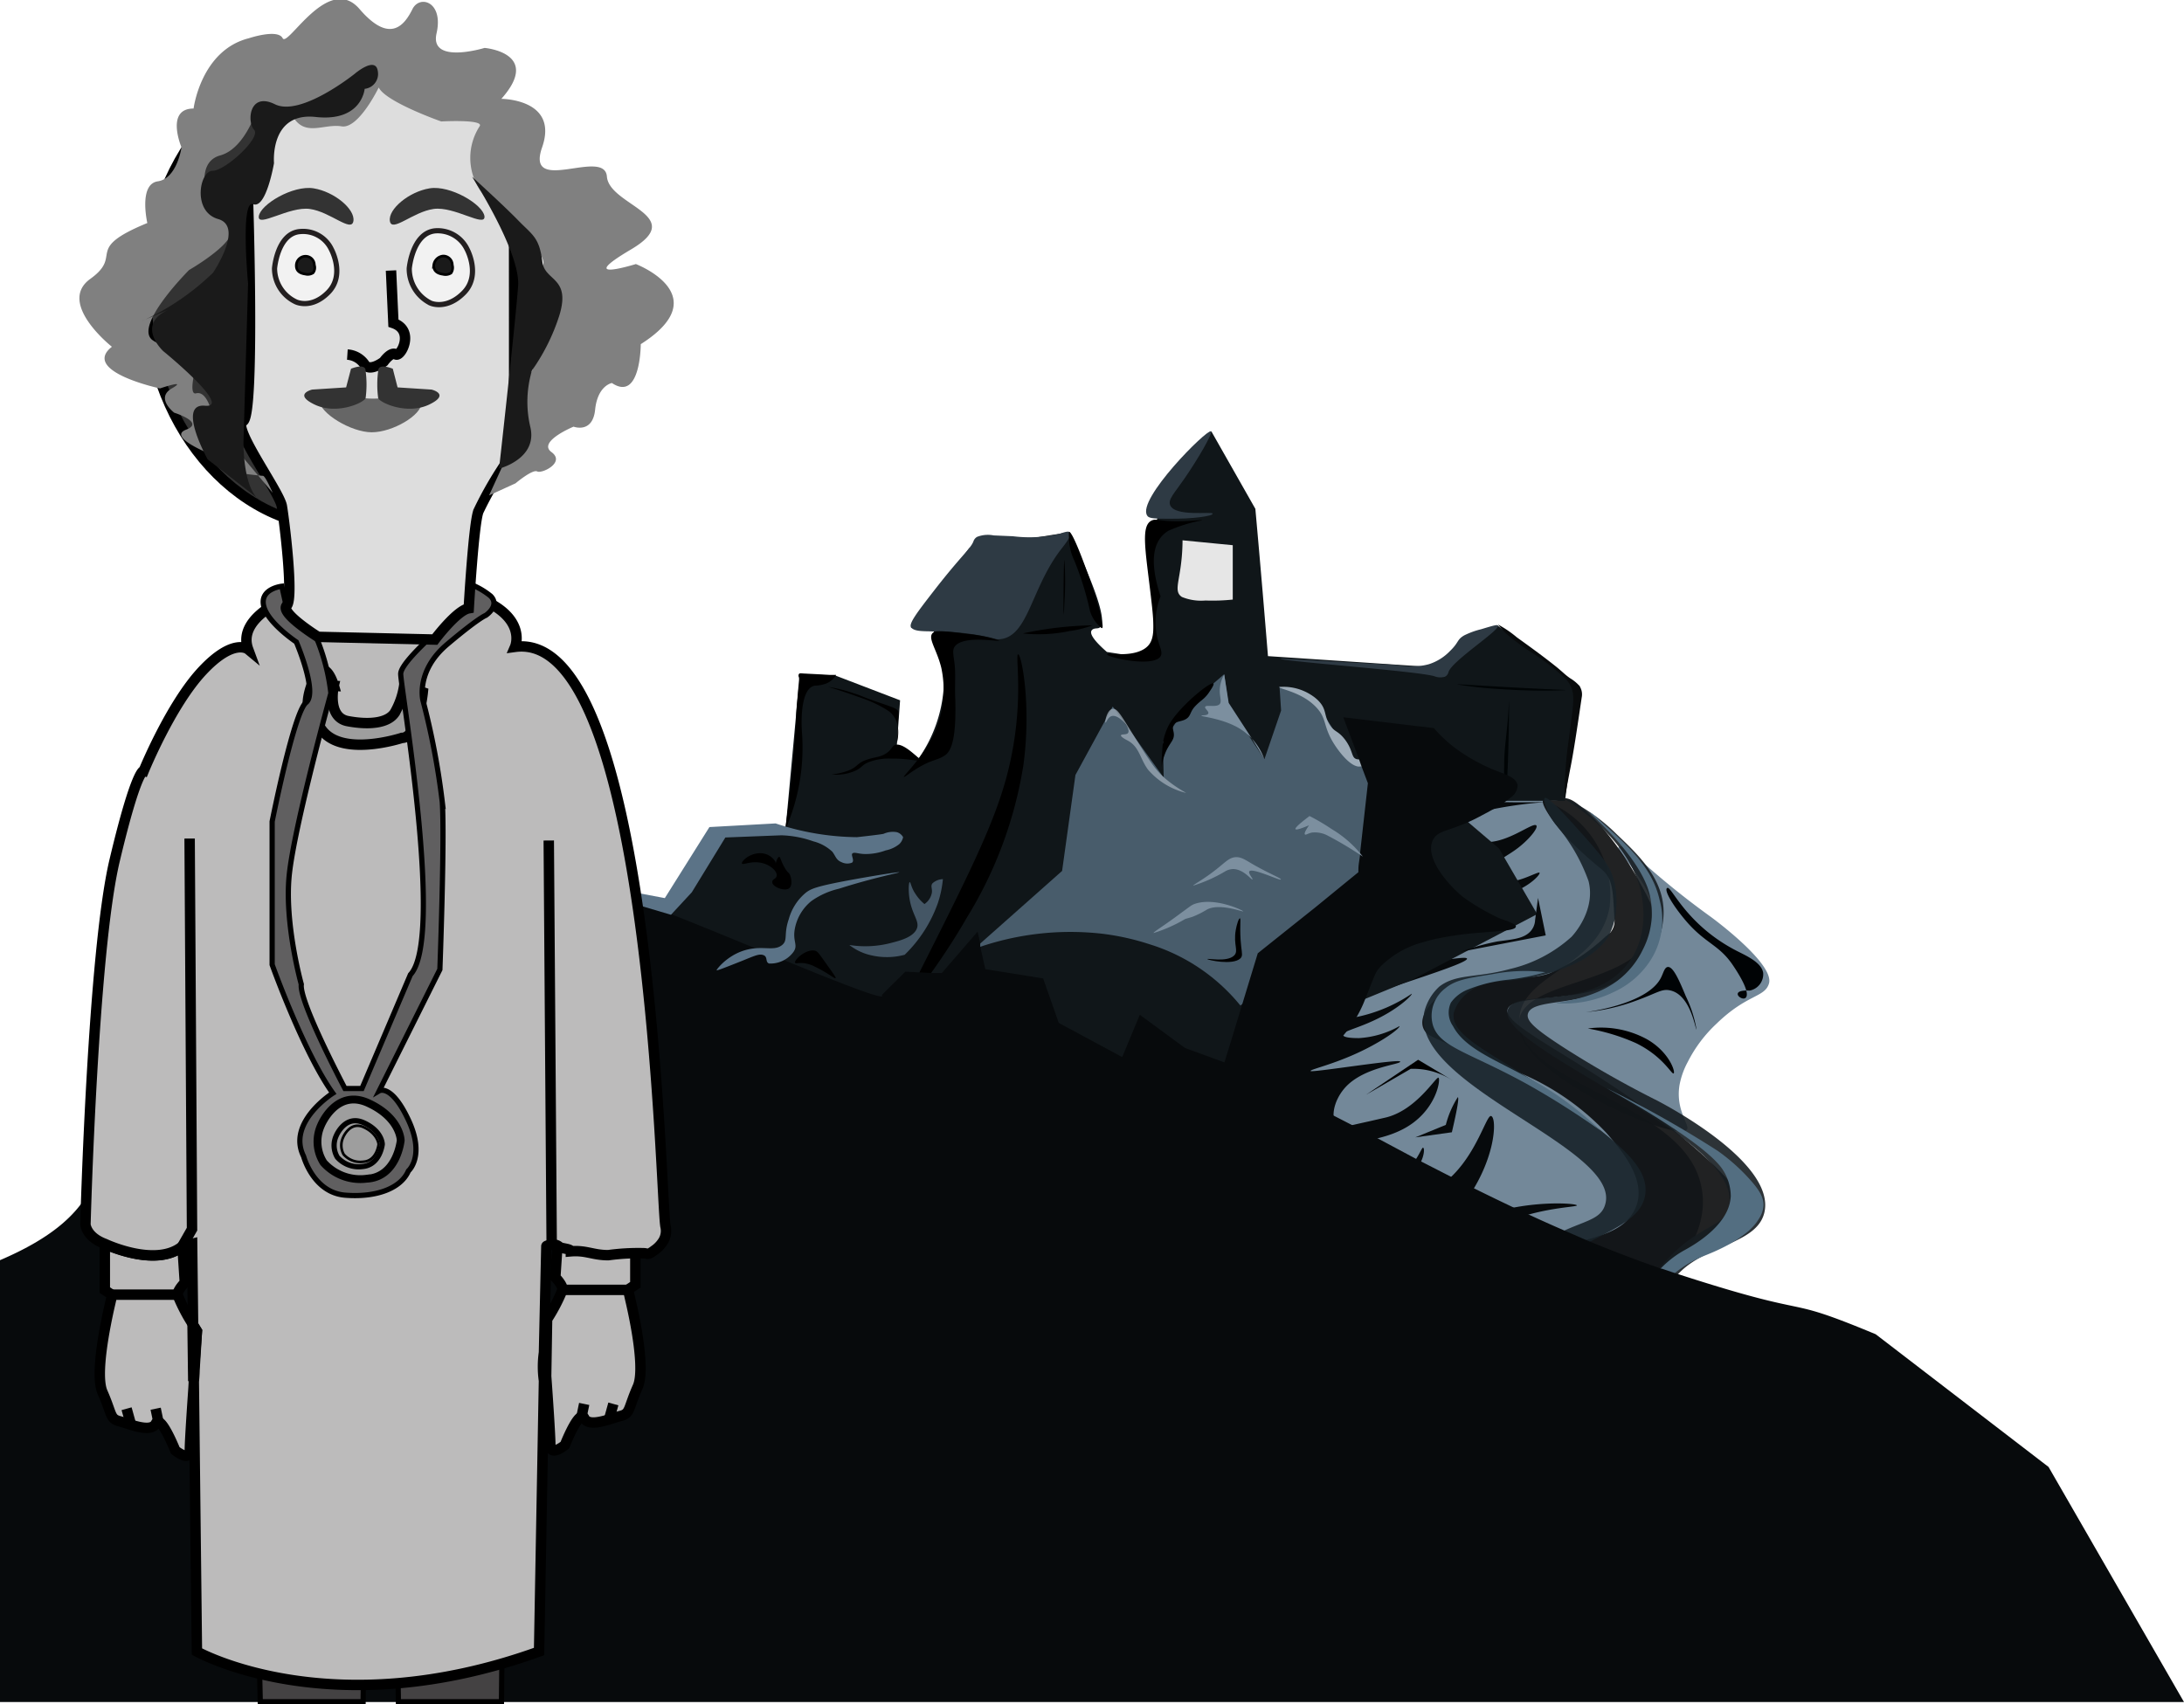 <svg id="Layer_1" data-name="Layer 1" xmlns="http://www.w3.org/2000/svg" viewBox="0 0 209.62 163.62">
  <defs>
    <style>
      .cls-1, .cls-11, .cls-19 {
        fill: #5b7387;
      }

      .cls-1 {
        opacity: 0.85;
      }

      .cls-1, .cls-11, .cls-14, .cls-16, .cls-17, .cls-2 {
        isolation: isolate;
      }

      .cls-2, .cls-7 {
        fill: #090b0c;
      }

      .cls-16, .cls-17, .cls-2 {
        opacity: 0.9;
      }

      .cls-3 {
        fill: #000305;
      }

      .cls-4 {
        fill: #070a0c;
      }

      .cls-5 {
        fill: #101619;
      }

      .cls-6 {
        fill: #e6e6e6;
      }

      .cls-23, .cls-24, .cls-27, .cls-40, .cls-8 {
        fill: none;
      }

      .cls-9 {
        fill: #2e3a44;
      }

      .cls-10 {
        fill: #000405;
      }

      .cls-11, .cls-14 {
        opacity: 0.75;
      }

      .cls-12, .cls-14 {
        fill: #9dabb7;
      }

      .cls-13 {
        fill: #7c8f9f;
      }

      .cls-15 {
        fill: #000507;
      }

      .cls-16 {
        fill: #171d22;
      }

      .cls-17 {
        fill: #18232a;
      }

      .cls-18 {
        fill: #536e81;
      }

      .cls-20 {
        fill: #445665;
      }

      .cls-21 {
        fill: #444243;
      }

      .cls-21, .cls-22, .cls-23, .cls-24, .cls-25, .cls-27, .cls-28, .cls-29, .cls-30, .cls-31, .cls-32, .cls-38 {
        stroke: #000;
      }

      .cls-21, .cls-22, .cls-23, .cls-24, .cls-25, .cls-27, .cls-28, .cls-29, .cls-30, .cls-31, .cls-32, .cls-37, .cls-38, .cls-40 {
        stroke-miterlimit: 10;
      }

      .cls-21, .cls-27, .cls-29, .cls-37, .cls-40 {
        stroke-width: 0.5px;
      }

      .cls-22 {
        fill: #bcbbbb;
      }

      .cls-24, .cls-30, .cls-38 {
        stroke-width: 0.25px;
      }

      .cls-25, .cls-28, .cls-29, .cls-30 {
        fill: #9e9e9e;
      }

      .cls-26 {
        fill: #605f60;
      }

      .cls-28 {
        stroke-width: 0.75px;
      }

      .cls-31, .cls-36 {
        fill: #333;
      }

      .cls-32 {
        fill: #ddd;
      }

      .cls-33 {
        fill: gray;
      }

      .cls-34, .cls-38 {
        fill: #1a1a1a;
      }

      .cls-35 {
        fill: #666;
      }

      .cls-37, .cls-39 {
        fill: #f2f2f2;
      }

      .cls-37, .cls-40 {
        stroke: #231f20;
      }

      .cls-37, .cls-38, .cls-40 {
        stroke-linecap: round;
      }
    </style>
  </defs>
  <title>frankenstein</title>
  <g id="castle">
    <path class="cls-1" d="M154.82,89.86c.72-.23,2.73,2.42,8.79,6.78,0,0,6.16,4.5,5.55,6.4-.42,1.33-2.1,1-5,3.81a13.12,13.12,0,0,0-2.79,3.7,7.56,7.56,0,0,0-.79,2.22c-.42,2.6,1.2,4,.64,4.34-1.49,1-17.43-5.91-16-10.8,1.06-3.61,10.41-3.24,12.56-7.73C159.76,94.48,153.83,90.17,154.82,89.86Z" transform="translate(0.62 -8.6)"/>
    <path class="cls-1" d="M135.81,78.43c0,2.26,0,5.14,2.07,6.45,2.49,1.58,5.85-.53,9.45.49a9.62,9.62,0,0,1,6.54,10.3c-1,5.79-8.32,6.36-8.66,10.64-.48,6.2,14.84,7.86,17.25,15.39,3,9.23-13.15,18.06-23,21-2.4.71-7,2-10,.84s-3-4.37-3-5.51c0-2.48,1.28-4,1.93-5.25,1.59-3,.29-5.35-6-16.08-6.2-10.53-6.29-10.48-6.24-11,.63-6.62,10-7.29,15.77-16.33,4.28-6.66,3.91-13.62,4.12-13.59S135.8,76.83,135.81,78.43Z" transform="translate(0.62 -8.6)"/>
    <path class="cls-2" d="M158.21,97a7,7,0,0,1-2.57,5l-.34.29c-3.35,2.7-10,1.67-11.1,3-1.35,1.6,7.43,5,16.05,12,2.66,2.18,9.21,7.62,6.57,9.85-1,.88-2.58.49-5.27,1.64a9.38,9.38,0,0,0-5.32,5c-1.81,4.32,2.8,7.07.35,8.39-.55.3-.86.2-9,.49-2.94.11-3.16.13-3.59,0-3.6-1.13-4.4-8.05,1-12.18,4.25-3.22,9.28-2.43,11.12-5.44,1.7-2.78-1-5.9-2.57-7.7a24.4,24.4,0,0,0-8.93-6c-1.28-.5-3-1.18-5-2-2.88-1.2-3.2-1.4-3.44-1.71-1.15-1.58,1.41-4.3,5.11-5.16,3-.71,4.18.46,6.79-.42a18.6,18.6,0,0,0,5.36-3.49l.49-.41a1.74,1.74,0,0,0,.41-1.34c-.11-2.22-.16-3.34-.66-4.11s-.72-.58-3.41-3.18a18.13,18.13,0,0,1-1.61-1.84c-.14-.18-1.57-2.07-1.1-2.32.19-.11.57.17,1.26.07.38-.06.38-.16.65-.19.71-.08,1.48.61,2.42,1.48.41.38.71.7.9.9,0,0,.43.46.86,1a30.11,30.11,0,0,1,2.86,4.22C157.68,94.93,158.2,95.94,158.21,97Z" transform="translate(0.62 -8.6)"/>
    <path class="cls-3" d="M162.21,107.43c-.11,0-.56-3.38-2.58-3.76-.78-.15-1.21.27-3.23,1a18.91,18.91,0,0,1-4.82,1.1s5.83-.7,7.19-3.25c.27-.5.36-1.08.71-1.09.51,0,1.07,1.28,1.7,2.8A11.87,11.87,0,0,1,162.21,107.43Z" transform="translate(0.62 -8.6)"/>
    <path class="cls-3" d="M168.61,102c-.15-1-1.61-1.64-2.51-2.1-4.85-2.48-6.27-6.19-6.68-6.06s.52,1.71,1.84,3.24c1.85,2.13,3.12,2.22,4.44,4.18,3.67,5.44-1.72,2.26,1.6,2.44A1.6,1.6,0,0,0,168.61,102Z" transform="translate(0.62 -8.6)"/>
    <path d="M151.78,107.34a9.21,9.21,0,0,1,5.62,1c2.21,1.23,2.82,3.22,2.61,3.31s-1-1.62-3.59-2.9A19.29,19.29,0,0,0,151.78,107.34Z" transform="translate(0.62 -8.6)"/>
    <path class="cls-4" d="M137.7,74c.23,0,.65,2.76.53,5.91-.1,2.73-.55,4.48.89,5.25a6.48,6.48,0,0,0,2.5.36c3.19.19,6,.06,6,.09a40.55,40.55,0,0,0-5.75.84c-1.63.37-2.14.64-2.29,1-.25.65.65,1.62,1.76,1.9,2.29.58,5.07-1.83,5.48-1.52.26.19-.62,1.31-1.74,2.17s-1.82,1-2,1.71a1.17,1.17,0,0,0,.53,1.39c1.11.53,3.37-.87,3.53-.72s-1.34,1.81-4,2.28-4.17-.69-6.33.12c-.79.29-1.81.91-1.69,1.5.16.76,2.18,1.25,3.7,1.33a12.75,12.75,0,0,0,6.44-1.7,9.23,9.23,0,0,1-5.88,2.64c-1.43.14-2.81,0-3.84.7-.48.34-1,1-.73,1.32.65.85,5.18-.29,5.37.05.34.63-14.42,4.7-14,5.6.15.31,2,.23,3.48,0a14.83,14.83,0,0,0,5.22-2.22c.1.08-1.34,1.58-4,2.73-1.41.63-2.71.93-2.62,1.22s1,.31,1.56.31a9,9,0,0,0,3.88-1.15c.1.08-.76.87-2.67,1.9-3.14,1.7-5.94,2.23-5.86,2.41s8.48-1.19,8.6-.91-3.42.5-5.23,2.44c-1.26,1.36-1.56,3.34-.59,3.82.23.11.47,0,2.88-.53l1.61-.37c2.91-.74,4.75-3.9,5-3.81s-.19,3.34-3.52,5c-2.52,1.27-5.25,1-5.51,2s1.58,1.81,1.76,1.9a4.83,4.83,0,0,0,2.8.6c2.13-.34,2.8-2.85,3-2.78s.11,1.43-1.15,2.66c-1.51,1.48-3.74,1.76-3.63,2.07s2.24.48,4.11,0c5.21-1.37,6.59-7.9,7.19-7.77s.51,4.39-2.83,8.68c-2.33,3-5.56,5.06-5.42,5.15a24.05,24.05,0,0,1,9.83-4.92c3.48-.76,6.63-.51,6.66-.33s-3.71.18-7.41,1.88c-3.22,1.47-5.5,4-4.76,4.73s4-.24,4.11,0-5.29,1.91-5.51,2c-1.86.55-2.47.68-2.93,1.2-.24.28-.59.84.09,3.17s1,3.33,1.93,3.95c2,1.3,5.25.66,5.31,1s-1.9.7-5.45,1.07c-8,.84-9.23.63-9.83.39a4.3,4.3,0,0,1-2.69-3c-1-3.13,3-3.93,3.76-7.63.24-1.19-.9-3.45-2.29-8.05a24.45,24.45,0,0,0-1.6-3.92c-1.36-2.73-4.08-6.93-7.66-7.87-2.65-.7-4,.79-8.85,0a11.25,11.25,0,0,1-5.24-1.86c-1.65-1.31-.82-2.21-2.23-4.19a10.56,10.56,0,0,0-5.12-3.66c-5.71-1.45-13.28,5.43-13.65,5.17S96.17,96.52,97.75,97.49c.4.25-.2,1.27.52,1.61.24.11.65.16,2.24-.34,2.41-.75,2.64-1.22,3.56-1.17,1.22.06,1.21.9,2.75,1.28,1.83.45,2.59-.54,4.44-.22,2.17.37,2.29,1.93,4,2,2,.1,2.89-2,4.24-1.81,1.82.27,1.19,4.26,2.83,4.68,2.17.55,8.18-5.19,11.65-12.74C138,82,137.31,74,137.7,74Z" transform="translate(0.62 -8.6)"/>
    <path class="cls-5" d="M55.41,97.53l1.8-3.07,5.62,1,5-7.44,6.93.36,1.39-15.09,3.46.18,6.16,2.36-.31,4.29,2.12,1.25a13.47,13.47,0,0,0,2.37-6.67A12.81,12.81,0,0,0,89,69.21l-2.19-.36,5.6-7.63,9.6-1.53c3,6.31,3.63,8.94,2.83,9.2-.17.06-.48,0-.65.19-.35.36.4,1.21,1.43,2.11l4.38.68a37.3,37.3,0,0,0-.12-7.25,14.29,14.29,0,0,1-.14-2.51,13.67,13.67,0,0,1,1-4.48,18.51,18.51,0,0,1,1.5-2.93A30.78,30.78,0,0,1,114,52c.62-.84,1.19-1.51,1.64-2l4.23,7.45q.36,4,.7,8,.26,3.08.51,6.14l16.05,1.07,6-4L151,74.48l-1.41,11-7.43,0-4.27,0,5.37,4.58,3.66,6.3L135,102.61l-7.82,3.21L121,113.65,106.61,112,99,106.69A19.62,19.62,0,0,1,74.61,103l-6.6-.24L65.5,97.79a11.3,11.3,0,0,0-5.79-1.32A11.13,11.13,0,0,0,55.41,97.53Z" transform="translate(0.62 -8.6)"/>
    <path class="cls-6" d="M112.88,60.47a18.77,18.77,0,0,1-.19,2.6c-.23,1.65-.56,2.39.13,2.84a4.87,4.87,0,0,0,2.26.34,18.64,18.64,0,0,0,2.62-.09l0-5.22Z" transform="translate(0.62 -8.6)"/>
    <path class="cls-7" d="M149.55,85.26c.46-2.43.51-2.69.51-2.69.35-1.74.61-3.48,1.13-7a1.45,1.45,0,0,0-.23-1.14,3.81,3.81,0,0,0-.9-.73c-.47-.34-.48-.39-1.2-1-1.31-1.06-2.79-2.12-3.9-2.92a10.35,10.35,0,0,0-1.81-1.23,8.36,8.36,0,0,0,1.78,1.67c.84.67,1.31.91,2.11,1.46a19.51,19.51,0,0,1,2.69,2.18c1,1.17.66,2.17.23,5.67A37.74,37.74,0,0,0,149.55,85.26Z" transform="translate(0.62 -8.6)"/>
    <path class="cls-8" d="M136.82,73.05l2.58-.77" transform="translate(0.62 -8.6)"/>
    <path class="cls-9" d="M138.4,73.14a.61.61,0,0,1-.35.43,1.56,1.56,0,0,1-1-.05c-1.58-.49-14.78-1.45-14.74-1.67,0-.05.61,0,6.3.33l4.73.25a8.94,8.94,0,0,0,2.2.11,5.33,5.33,0,0,0,1-.18,4.86,4.86,0,0,0,2-1.25c.9-.87.65-1.09,1.37-1.51a7.65,7.65,0,0,1,1.62-.59c1-.3,1.51-.46,1.61-.37C143.52,69,138.69,72.06,138.4,73.14Z" transform="translate(0.62 -8.6)"/>
    <path class="cls-10" d="M139.26,74.31c0-.06,2.43.15,7.56.4,2.14.1,2.83.12,2.83.15a55.19,55.19,0,0,1-6-.09A38.7,38.7,0,0,1,139.26,74.31Z" transform="translate(0.62 -8.6)"/>
    <line class="cls-8" x1="144.81" y1="67.55" x2="144.2" y2="76.12"/>
    <line class="cls-8" x1="144.83" y1="67.32" x2="144.2" y2="76.13"/>
    <path class="cls-10" d="M144.2,75.92s0,.9-.19,2.71-.26,2.35-.26,3.52a10.66,10.66,0,0,0,.16,2.36C144.11,84.52,144.27,75.92,144.2,75.92Z" transform="translate(0.62 -8.6)"/>
    <path d="M105.64,71.42c0-.19,2.16.31,3.51-.49,1.1-.66,1.08-1.82.68-5.17-.53-4.5-1-6.83.19-7.23.4-.13.59.1,2.2.11s2.51-.17,2.54-.09a14.49,14.49,0,0,0-3.23,1c-1.17.71-2.07,2.31-.76,6.3h0a6.67,6.67,0,0,0-.29,4.06c.24.92.59,1.42.19,1.82C109.7,72.64,105.6,71.68,105.64,71.42Z" transform="translate(0.62 -8.6)"/>
    <path class="cls-9" d="M86.84,68.85c.63.7,2.64,0,6.9.81,1.24.24,1.18.34,1.56.31,2.82-.21,3-4.93,6-8.74.25-.32,1.07-1.33.74-1.55-.16-.1-.48,0-1,.18a12.89,12.89,0,0,1-4.44.22L94.75,60a2.85,2.85,0,0,0-1.59.14.79.79,0,0,0-.35.43c-.26.7-1.21,1.41-3.82,4.78C87.36,67.45,86.55,68.52,86.84,68.85Z" transform="translate(0.62 -8.6)"/>
    <path d="M102,60.59a5.14,5.14,0,0,0,.5,1.84A30,30,0,0,1,104,67.26a3.24,3.24,0,0,0,.85,1.4c.17.17.25.25.3.24.53-.12-2.62-9.28-3.14-9.22C101.92,59.7,102,60.28,102,60.59Z" transform="translate(0.62 -8.6)"/>
    <path d="M104.25,68.63a34.52,34.52,0,0,0-6.7.78,14.33,14.33,0,0,0,4.44-.22A10.28,10.28,0,0,0,104.25,68.63Z" transform="translate(0.62 -8.6)"/>
    <path d="M89,69.29c.14-.09.45-.21,3.15.16a13.87,13.87,0,0,1,3.12.63c0,.17-3.14-.49-4.14.46-.4.38-.25.81-.13,1.8s0,2.27.07,3.4c.08,3.25-.23,4.87-1,5.38s-1.22.37-2.62,1.22c-.82.5-1.23.88-1.32.84s1.4-1.47,2.45-3.27a10.12,10.12,0,0,0,1.15-7.18C89.28,70.85,88.29,69.75,89,69.29Z" transform="translate(0.62 -8.6)"/>
    <path d="M101.54,62.37a28.84,28.84,0,0,1,0,4.08c0,.33-.06,1.13-.08,1.13S101.46,62.37,101.54,62.37Z" transform="translate(0.62 -8.6)"/>
    <path d="M76.1,73.27c.11-.07.29,0,.63,0l1,.05,1.26.07c.47,0,.57,0,.63,0s-.36.63-1,.85a3.3,3.3,0,0,1-1,.18c-1.62.22-1.27,4.46-1.27,4.46a19.53,19.53,0,0,1-1.62,9.42s.61-4.23.87-7.88c.13-1.76.19-2.64.19-2.71,0-1.05.15-2.1.22-3.16a3.78,3.78,0,0,0,.06-.9C76,73.52,76,73.34,76.1,73.27Z" transform="translate(0.62 -8.6)"/>
    <path d="M78.86,74.54s1,.29,2.48.81c.52.19.78.27,1.11.4a10.81,10.81,0,0,1,2.26,1.14c1.44,1.13.68,3.21.72,3.21s.06-.89.13-1.8l0-.45a5.33,5.33,0,0,0,.06-.9c-.1-.34-.59-.46-2.14-1s-1.39-.56-2.16-.79A13.67,13.67,0,0,0,78.86,74.54Z" transform="translate(0.62 -8.6)"/>
    <path d="M84.41,80.94c.64-.41.55-.79,1-.85s1.07.38,1.53.76.69.57.57.71-1-.15-2.52-.13a5.51,5.51,0,0,0-2.24.34c-.7.29-.61.53-1.32.84a4.49,4.49,0,0,1-2.24.34,6.63,6.63,0,0,0,1.61-.37c.9-.36.79-.67,1.65-1S83.75,81.35,84.41,80.94Z" transform="translate(0.62 -8.6)"/>
    <path d="M97.1,71.42c-.34,0,.74,5-1.16,11.94C94.66,88,92.21,92.87,87.3,102.6c-.55,1.09-1.32,2.6-1.15,2.66s3.51-4.16,6-8.52A39.85,39.85,0,0,0,97.6,82.09C98.39,76.33,97.43,71.43,97.1,71.42Z" transform="translate(0.62 -8.6)"/>
    <path class="cls-11" d="M137.83,85.55c-3.89-4.57-5.41-5.68-5.93-5.52-.36.11-.21.82-1,1.3a3.33,3.33,0,0,1-1.61.37l-4-6.32-3.1-.84.15,2.27-1.6,4.67-3.44-5.16-.42-3-3.69,3.2L111,79.85l.07,3.4-4.89-6.82L102.6,83l-1.28,9.21-8.44,7.49a27,27,0,0,1,12.29-1.46,23.78,23.78,0,0,1,4.51,1,18.12,18.12,0,0,1,8.75,5.89l13.7-10.37Z" transform="translate(0.62 -8.6)"/>
    <path class="cls-12" d="M122.17,74.55c-.11.18,1.94.42,3.35,1.76s.65,2,2.23,4.19c1.09,1.5,1.78,1.67,2,1.69h.06c1.15,0,1.65-.87,2.29-1,1.6-.37,4.92,4,5.1,3.89a8.37,8.37,0,0,0-2-2.6c-1.24-1.22-2-2-3-2-1.27,0-1.85,1.19-2.6,1-.55-.14-.31-.79-1.13-1.88-.69-.9-1-.68-1.48-1.44-.57-.91-.24-1.46-1.1-2.32a3.84,3.84,0,0,0-.6-.48A4.89,4.89,0,0,0,122.17,74.55Z" transform="translate(0.62 -8.6)"/>
    <path class="cls-13" d="M116.88,73.36a3.14,3.14,0,0,0-.43,1.56c0,.68.26,1.14-.1,1.35s-1.13,0-1.28.16.41.48.27.69-.62.11-.65.19,1.86.25,3.4,1.08a5.65,5.65,0,0,1,2.55,2.85c.05.15.08.23.08.23s-.19-.35-1.13-1.88l-2.28-3.51Z" transform="translate(0.62 -8.6)"/>
    <path class="cls-14" d="M106.21,76.65c-.56,0-.82,1.29-.73,1.32s.23-.59.68-.64c.73-.08,1.85,1.32,1.46,1.67-.17.15-.59.06-.65.19s.48.42.6.48c1.18.6,1.21,1.76,2,2.82a7,7,0,0,0,3.64,2.23c.05,0-.83-.43-1.81-1.23s-1.41-1.41-2.89-3.77S106.66,76.62,106.21,76.65Z" transform="translate(0.62 -8.6)"/>
    <path d="M110.82,83s0-.22.06-.9c0-.13,0-.32,0-.68.07-1,.07-1.12.1-1.35a5.59,5.59,0,0,1,.44-1.56c.74-1.75,4.07-4.48,4.41-4.3.16.09-.38.81-.46.94-.46.63-.7.64-1.27,1.24s-.38,1-1,1.3c-.4.18-.74.15-1,.4s-.1.58-.06.9c.08.66-.34.84-.76,1.77A5.7,5.7,0,0,0,110.82,83Z" transform="translate(0.62 -8.6)"/>
    <path d="M130.81,82c.1.06.69-.81,1.64-.82.36,0,1,.12,2.71,2,1.26,1.33,2,2.39,2,2.37a5.51,5.51,0,0,0-.85-1.4,10.7,10.7,0,0,0-3.27-2.89,1.71,1.71,0,0,0-.93-.28C131.27,81,130.7,82,130.81,82Z" transform="translate(0.62 -8.6)"/>
    <path class="cls-15" d="M149.51,85.95" transform="translate(0.62 -8.6)"/>
    <path class="cls-16" d="M149.11,85a17.55,17.55,0,0,1,5.43,3.68c2.11,2,4.62,4.36,4.51,7.71a8,8,0,0,1-3.95,6.58c-3.82,2.32-8.59,1.43-9.06,2.92-.22.69.61,1.46,3.56,3.36a98.75,98.75,0,0,0,8.82,5c1,.52,11.37,6,10.31,10.73-.81,3.58-7.44,3-9.4,7.66-1.59,3.76,1.55,7.17-1.62,9.42-.26.18-1.47,1-2.27.79-1.94-.63-1.24-7.73,3.78-13.16,3.34-3.61,5.48-3.16,6.05-5.12,2-6.82-23.2-15.59-21.09-19.21,1-1.63,6.17-.1,10-2.87,4.28-3.1,2.65-8.53,2.53-8.91h0C155,88.1,149,85.06,149.11,85Z" transform="translate(0.62 -8.6)"/>
    <path class="cls-17" d="M147.66,85.2c.36-.13,2.1,1.82,3.26,3.11,1.83,2.05,2.76,3.1,3.18,4.24a7.56,7.56,0,0,1,.38,3.42,5.73,5.73,0,0,1-.82,2.67c-1.65,2.54-5.85,3.48-6.9,3.71-3,.67-4.43.18-6.1,1.27a4,4,0,0,0-1.74,2.17c-.49,2.58,4.87,4.27,11.07,9,4.74,3.59,7.54,5.75,7.32,8.31-.36,4.15-8.3,4.18-10.47,9.41-2,4.78,2.06,10.32.19,10.65a17.67,17.67,0,0,1-1.91-.26c-2.07-.21-2.81.13-3.44,0-2.86-.67-.16-10.21,4.14-13.82,4.08-3.42,7-2.79,7.61-4.8,1.76-5.46-18.83-11.46-17.34-18.56a4.9,4.9,0,0,1,1.44-2.41c1.64-1.25,3.52-.8,6.76-1.68a13.31,13.31,0,0,0,5.92-3.09c.21-.22,2.34-2.55,1.64-5.35a17.4,17.4,0,0,0-3.1-5.37,5.74,5.74,0,0,1-.85-1.4C147.77,86.05,147.45,85.28,147.66,85.2Z" transform="translate(0.62 -8.6)"/>
    <path class="cls-18" d="M138.84,107.11c1.07,2.06,3.87,3.16,6.63,4.65a30.4,30.4,0,0,1,7.52,5.38,77.92,77.92,0,0,0-7-4.44c-5.57-3.08-8.42-3.54-9.08-5.68a3.32,3.32,0,0,1,1.2-3.55c1-.84,2.39-1,4.52-1.35a16.44,16.44,0,0,1,5.07-.19,21,21,0,0,1-3.53.72,14.17,14.17,0,0,0-3.86.93,3.63,3.63,0,0,0-1.67,1.27A2.25,2.25,0,0,0,138.84,107.11Z" transform="translate(0.62 -8.6)"/>
    <path class="cls-18" d="M168.19,125.62c-1.18,2-4.58,3.27-5.31,3.57-6.08,2.49-6.92,9-7.27,8.9s.38-6.65,5.41-9.45c.51-.28,3.05-1.64,4.05-3.64a3.94,3.94,0,0,0,.43-1.56,4.7,4.7,0,0,0-.76-2.53c-1.78-2.78-11.15-7.82-11.14-7.83a107.9,107.9,0,0,1,10.64,6,18.45,18.45,0,0,1,3,2.65c1,1.1,1.4,1.79,1.4,2.56A2.6,2.6,0,0,1,168.19,125.62Z" transform="translate(0.62 -8.6)"/>
    <path class="cls-8" d="M134,85.81" transform="translate(0.62 -8.6)"/>
    <path class="cls-4" d="M179.41,136.69,196,149.43,209,172H-.62V129.58c19.27-8.25-2.76-16.93,38.12-22.11-1,0,13.11-7.1,19.42-10.52a23,23,0,0,0,2.9-1.71c.1-.1.08-.13-.08-.1-.35-.42,1.36.16,4,1.2,2.27.89,5.22,2.1,8.18,3.32h0l2.7,1.11c5.34,2.19,9.94,4,9.39,3.36l2.27-2.25,1.34.07,1.18.06h0l.48,0h0l.5,0,.76-.88h0l2.67-3.09.25,1.1,0,.1,0,.21.49,2.19,5.55.89L101,106.8l6.09,3.28,1.69-4.06,4.34,3.19,3.78,1.38.62-2,1.09-3.58,1.49-4.89.41-.33,2.93-2.34h0l2.22-1.77,3.18-2.6.92-.75a2.71,2.71,0,0,1,0-.28c0-.44.1-.88.15-1.32a1.07,1.07,0,0,1,0-.15l.76-6.79-.59-1.56-.19-.53-.05-.15-1.53-4.09,7.32.88h.08l1.3.16.15.18a12.55,12.55,0,0,0,1,1c.25.23.53.47.85.71a17.69,17.69,0,0,0,4.63,2.45h0l0,0,.31.13c.63.28,1,.55,1.09,1a1.45,1.45,0,0,1-.65,1.18,5.9,5.9,0,0,1-.55.42l-.13.1h0c-.32.21-.68.42-1.05.64h0c-.43.24-.89.48-1.34.72s-.86.43-1.23.59l-.63.25c-1.42.55-2.11.6-2.51,1.3-.89,1.59,1.15,4.11,2.77,5.48h0a19.4,19.4,0,0,0,2.7,1.67c.38.21.71.36,1,.49h0L144,97c.55.25.82.35.87.49a.13.13,0,0,1,0,.06c0,.17-.29.27-.78.35h0c-.59.09-1.48.14-2.52.23a32,32,0,0,0-4.22.57h0c-.47.1-.94.22-1.4.36a9,9,0,0,0-4,2.26c-.59.63-.57.79-1.43,2.92l-.11.28-.11.27a11.12,11.12,0,0,1-.72,1.46,13.1,13.1,0,0,1-1,1.43h0l-.26.32c-2.83,3.38-6.59,5-4.43,6,1.12.52,2.29,1.1,3.53,1.72l1.75.9h0l2.45,1.27,3.74,2,.51.26,2.89,1.48,2.19,1.1q1.84.91,3.78,1.83l1.44.67q1.64.76,3.35,1.5l2.29,1,.2.08h0c2.14.88,4.35,1.73,6.63,2.52l.17.06.06,0,1,.34.27.09.25.08C174.39,135.44,169.87,132.72,179.41,136.69Z" transform="translate(0.62 -8.6)"/>
    <path class="cls-4" d="M139.3,113.93a9.15,9.15,0,0,0-1.15,2.66l-2.93,1.2,3.51-.49Q139.5,114,139.3,113.93Z" transform="translate(0.62 -8.6)"/>
    <path class="cls-4" d="M146.12,98.16a1.72,1.72,0,0,0,.6-1.24L147,94.8l.74,3.6-8.2,1.58a22.67,22.67,0,0,1,3.57-1C144.49,98.79,145.46,98.73,146.12,98.16Z" transform="translate(0.62 -8.6)"/>
    <path d="M138.78,112.32a6.91,6.91,0,0,0-4-1.11l-4.29,2.49,5-3.36C138.08,111.88,138.79,112.31,138.78,112.32Z" transform="translate(0.62 -8.6)"/>
    <path class="cls-18" d="M157.6,101.08a8.3,8.3,0,0,1-3.36,2.77,10.79,10.79,0,0,1-5.45,1.07c-.06-.14,3.33-.29,5.85-2.18a8.15,8.15,0,0,0,2.43-3,7.82,7.82,0,0,0,.85-3.13,8.62,8.62,0,0,0-.17-2c-.83-3.76-5.87-7.94-5.76-8s1.2,1,1.2,1C155.86,90,158,92,158.67,95A7.21,7.21,0,0,1,157.6,101.08Z" transform="translate(0.62 -8.6)"/>
    <path class="cls-13" d="M123.73,88.21q.13.11,1.29-.38c-.45.66-.46.84-.38.89s.31-.12.65-.19a2.61,2.61,0,0,1,1.56.31,35.28,35.28,0,0,1,3.34,2,10.7,10.7,0,0,0-3-2.65,20,20,0,0,0-2.12-1.25Q123.57,88.07,123.73,88.21Z" transform="translate(0.62 -8.6)"/>
    <path class="cls-13" d="M113.91,93.62a14.16,14.16,0,0,0,3-1.33,1.61,1.61,0,0,1,.81-.26c1,0,1.72,1,1.86,1s-.47-.63-.27-.8c.36-.3,2.88.91,3,.81s-1-.51-2.65-1.45c-.8-.47-1.15-.72-1.67-.7s-.87.35-1.43.81C115.08,92.95,113.84,93.56,113.91,93.62Z" transform="translate(0.62 -8.6)"/>
    <path class="cls-18" d="M115.57,91.86" transform="translate(0.62 -8.6)"/>
    <path class="cls-13" d="M110.11,98.17a14.16,14.16,0,0,0,3-1.33c.11-.06.43-.11.81-.26a8.57,8.57,0,0,0,1.32-.67c1.23-.63,3.44.26,3.46.18s-2.74-1.41-4.69-.7c-.29.11-.34.18-1.28.86C111.08,97.49,110,98.12,110.11,98.17Z" transform="translate(0.62 -8.6)"/>
    <path d="M118.43,100.61c-.73.69-3.17.15-3.17.06s1.86.32,2.55-.32c.5-.46-.08-1,.18-2.48.09-.51.28-1.12.4-1.11s-.07,1,.12,2.71C118.59,100.15,118.66,100.39,118.43,100.61Z" transform="translate(0.62 -8.6)"/>
    <path class="cls-19" d="M74.37,88.79,69,89l-3.22,5.26-2,2.16-5.57-1.65L55.33,97.6l2.55-3.78,5.31,1L67.47,88l6.35-.35a25.36,25.36,0,0,0,7.81,1.32c2.36-.26,2.55-.32,2.55-.32a2.2,2.2,0,0,1,1.28-.16,1,1,0,0,1,.6.48,1.28,1.28,0,0,1-.36.66,3,3,0,0,1-1.31.61,5.58,5.58,0,0,1-1.92.35c-.71,0-1.05-.21-1.26-.07s.23.7-.06.9a1.24,1.24,0,0,1-1-.05c-.52-.21-.55-.56-.88-1a4.15,4.15,0,0,0-1.83-1A10,10,0,0,0,74.37,88.79Z" transform="translate(0.62 -8.6)"/>
    <path class="cls-19" d="M79.9,93.92a7.5,7.5,0,0,0-2.64,1.18,4.48,4.48,0,0,0-1.61,2.77c-.18,1.17.36,1.46-.13,2.14a2.75,2.75,0,0,1-2.33,1.09c-.38-.15-.1-.63-.52-.8s-.86.06-2.13.57c-2.19.87-2.35.91-2.38.87s.9-1.29,2.48-1.84c1.82-.63,2.92.08,3.76-.54.65-.48.16-1,.69-2.53a5,5,0,0,1,1.66-2.55c.52-.39,1.1-.63,4.87-1.31,2.2-.39,4.06-.68,4.07-.63S83.22,92.86,79.9,93.92Z" transform="translate(0.62 -8.6)"/>
    <path class="cls-20" d="M86.7,93.29c-.08,0-.13.49-.08,1.13.17,2,1.15,2.6.71,3.43-.36.67-1.34,1-2.3,1.24a9.75,9.75,0,0,1-4.13.23,5.23,5.23,0,0,0,2.14,1,6.57,6.57,0,0,0,3.17-.06,12.9,12.9,0,0,0,3.2-5A10.51,10.51,0,0,0,89.88,93a1.55,1.55,0,0,0-1,.4c-.21.26,0,.51-.06.9a1.67,1.67,0,0,1-.71,1.09,4.12,4.12,0,0,1-.88-1C86.84,93.82,86.79,93.28,86.7,93.29Z" transform="translate(0.62 -8.6)"/>
    <path d="M79.57,102.51c.1,0-.17-.39-.71-1.14-.93-1.3-1-1.48-1.36-1.52-.87-.1-2,1-1.79,1.2.07.05.25,0,.62,0a3,3,0,0,1,1.28.36C78.84,102,79.44,102.55,79.57,102.51Z" transform="translate(0.62 -8.6)"/>
    <path d="M74.17,90.86c.11,0,.15.39.5,1s.39.44.53.73.3,1.16-.19,1.35-1.43-.21-1.5-.59.35-.32.41-.65c.09-.47-.62-1.07-1.41-1.25-1-.24-1.78.21-1.91.06s.65-1,1.73-1a1.69,1.69,0,0,1,1.47.81.83.83,0,0,1-.1.67S73.93,90.87,74.17,90.86Z" transform="translate(0.62 -8.6)"/>
    <path class="cls-9" d="M113.08,54.52c-1,1.46-1.6,2-1.39,2.57.46,1.16,4.06.58,4.08.82s-1.91.51-4.13.49c-1.3,0-2,0-2.15-.3-1.06-1.52,5.77-8.37,6.12-8.09C115.81,50.18,114.35,52.68,113.08,54.52Z" transform="translate(0.62 -8.6)"/>
  </g>
  <g id="profesor">
    <g id="Legs">
      <polygon class="cls-21" points="34.97 151.78 34.87 161.74 34.85 163.37 24.98 163.37 24.92 160.66 24.73 151.54 34.97 151.78"/>
      <polygon class="cls-21" points="48.25 152.01 48.21 155.27 48.17 159.7 48.13 163.37 38.24 163.37 38.21 161.57 38.02 152.57 38.02 152.56 38 151.78 48.25 152.01"/>
    </g>
    <g id="Upper_body" data-name="Upper body">
      <path class="cls-22" d="M51.8,140.72c.14,1.91.4,5.73.4,6.61,0,1.16,1.4,0,1.4,0s1-2.56,1.61-2.73c.09,0,.19,0,.26.16.47.93,2.56,0,3.49-.23s.7-.7,1.63-2.8c.72-1.61-.21-6.24-.7-8.32-.14-.63-.23-1-.23-1l.7-.47v-4.43s-4.89,2.33-7.45.23l-.23,3.49s.7.7.7,1.16a16.35,16.35,0,0,1-1.49,2.86Z" transform="translate(0.62 -8.6)"/>
      <path class="cls-23" d="M59.65,132.43" transform="translate(0.62 -8.6)"/>
      <line class="cls-23" x1="60.27" y1="123.83" x2="53.98" y2="123.83"/>
      <path class="cls-22" d="M17.91,135.76a16.35,16.35,0,0,1-1.49-2.86c0-.47.7-1.16.7-1.16l-.23-3.49c-2.56,2.1-7.45-.23-7.45-.23v4.43l.7.47-.23,1c-.47,2.07-1.4,6.68-.7,8.32.93,2.1.7,2.56,1.63,2.8s3,1.16,3.49.23c.07-.14.16-.19.26-.16.58.14,1.61,2.73,1.61,2.73s1.4,1.16,1.4,0c0-.86.26-4.7.4-6.61Z" transform="translate(0.62 -8.6)"/>
      <path class="cls-22" d="M51.82,128.24c0-.07.42-.14.49-.14a.85.85,0,0,1,.77.21c.19.16,1.09.16,1.09.42,1.47-.12,2.12.37,3.59.37a21.1,21.1,0,0,1,3.42-.19c.21,0,.37.12.58,0a2.31,2.31,0,0,0,.4-.26,2.93,2.93,0,0,0,.77-.75,1.89,1.89,0,0,0,.33-1.54C62.79,124.51,62,68.93,48.82,70.7c0,0,1.33-3.1-4.24-4.94s-17,0-17,0S22,67.68,23.2,70.94c0,0-1.4-1.16-4.43,2.1s-5.59,9.55-5.59,9.55-.7-.23-2.8,8.62-2.8,34.94-2.8,34.94.07,1.19,1.86,1.86c0,0,4.89,2.33,7.45.23l.93-.23.09,7.76c.21.37.37.63.37.63l-.23,3.73s0,.42-.07,1.07l.3,25.95s12.81,7.22,32.84,0l.47-26a9.56,9.56,0,0,1,0-2.7S51.82,128.24,51.82,128.24Z" transform="translate(0.62 -8.6)"/>
      <path class="cls-22" d="M18.28,136.39,18,140.11s0,.42-.07,1.07l-.07-5.43C18.12,136.13,18.28,136.39,18.28,136.39Z" transform="translate(0.62 -8.6)"/>
      <g id="Upper_details" data-name="Upper details">
        <polyline class="cls-23" points="18.2 80.5 18.43 118 17.5 119.63"/>
      </g>
      <path class="cls-23" d="M11.53,143.84l.4,1.44Z" transform="translate(0.62 -8.6)"/>
      <path class="cls-23" d="M14.32,143.84l.28,1.35Z" transform="translate(0.62 -8.6)"/>
      <path class="cls-23" d="M52.33,128l-.28-38.71Z" transform="translate(0.62 -8.6)"/>
      <path class="cls-24" d="M18,86.54" transform="translate(0.62 -8.6)"/>
      <path class="cls-23" d="M10.13,132.89" transform="translate(0.62 -8.6)"/>
      <line class="cls-23" x1="10.75" y1="124.29" x2="17.04" y2="124.29"/>
      <path class="cls-23" d="M58.25,143.38l-.4,1.44Z" transform="translate(0.62 -8.6)"/>
      <path class="cls-23" d="M55.45,143.38l-.28,1.35Z" transform="translate(0.62 -8.6)"/>
    </g>
    <g id="Necklace">
      <g id="Necklace-2" data-name="Necklace">
        <path class="cls-25" d="M29.27,74.36l2.14.09-2.14-.09,2.14.09s-.68,3,1.35,3.38,3.82.21,4.5-.79a7.43,7.43,0,0,0,.91-2.59l1.79.61s-.44,4.38-2,4.38c0,0-6.06,2-7.85-1,0,0-2-.79-.82-4.08s2.14.09,2.14.09l-2.14-.09" transform="translate(0.62 -8.6)"/>
        <g>
          <path class="cls-26" d="M26.43,64.88s-2.1.23-1.75,1.86,3.14,3.49,3.14,3.49,2.1,4.89.93,5.82S25.5,87.47,25.5,87.47v13.74s3,8.39,5.82,12.34c0,0-4.43,2.8-2.8,6.06,0,0,.93,3.49,4,3.73s5.36-.7,6.06-2.33c0,0,1.63-1.4,0-4.89s-2.8-2.8-2.8-2.8l5.82-11.65s.47-12.58.23-16.07a72.56,72.56,0,0,0-1.86-9.78s-.7-2.8,2.33-5.36S46,67.68,46,67.68s1.4-.93.47-1.86a7.2,7.2,0,0,0-2.8-1.4L43.9,67s-6.06,4.89-6.06,6.29,4.19,25.39.93,28.88L34.12,113.1H32.49s-4.43-8.39-4.19-10c0,0-1.63-5.82-1.16-10.48s4-17.47,4-17.47a19.7,19.7,0,0,0-1.4-5.36L26.9,67Z" transform="translate(0.62 -8.6)"/>
          <path class="cls-27" d="M26.43,64.88s-2.1.23-1.75,1.86,3.14,3.49,3.14,3.49,2.1,4.89.93,5.82S25.5,87.47,25.5,87.47v13.74s3,8.39,5.82,12.34c0,0-4.43,2.8-2.8,6.06,0,0,.93,3.49,4,3.73s5.36-.7,6.06-2.33c0,0,1.63-1.4,0-4.89s-2.8-2.8-2.8-2.8l5.82-11.65s.47-12.58.23-16.07a72.56,72.56,0,0,0-1.86-9.78s-.7-2.8,2.33-5.36S46,67.68,46,67.68s1.4-.93.47-1.86a7.2,7.2,0,0,0-2.8-1.4L43.9,67s-6.06,4.89-6.06,6.29,4.19,25.39.93,28.88L34.12,113.1H32.49s-4.43-8.39-4.19-10c0,0-1.63-5.82-1.16-10.48s4-17.47,4-17.47a19.7,19.7,0,0,0-1.4-5.36L26.9,67Z" transform="translate(0.62 -8.6)"/>
        </g>
        <path class="cls-28" d="M30.18,116.66s1.44-3.59,4.54-2.17,3.12,3.59,3.12,3.59-.35,3.54-3.28,3.68a4.72,4.72,0,0,1-4.12-1.54A3.77,3.77,0,0,1,30.18,116.66Z" transform="translate(0.62 -8.6)"/>
        <path class="cls-29" d="M31.65,117.64s.84-2.07,2.63-1.26,1.79,2.07,1.79,2.07-.21,2-1.91,2.14a2.74,2.74,0,0,1-2.4-.89A2.21,2.21,0,0,1,31.65,117.64Z" transform="translate(0.62 -8.6)"/>
        <path class="cls-30" d="M32.3,117.82s.65-1.63,2-1,1.42,1.63,1.42,1.63-.16,1.61-1.49,1.68a2.11,2.11,0,0,1-1.86-.7A1.78,1.78,0,0,1,32.3,117.82Z" transform="translate(0.62 -8.6)"/>
      </g>
    </g>
    <g id="Hair">
      <g id="third">
        <ellipse class="cls-31" cx="32.71" cy="28.07" rx="18.68" ry="22.57"/>
      </g>
      <g id="Head">
        <path class="cls-32" d="M23.17,27.38s.7,21.2-.47,21.66,3.49,6.75,3.73,8.15,1.16,8.85.47,9.55,3,3,3,3L41.11,70s2.1-2.8,3.26-3c0,0,.47-8.15.93-9.32a35,35,0,0,1,3-5.12c.65-.82.4-1.63.42-3.61s0-22.94,0-22.94,1.63-6.52-4.19-8.62-17.93-.47-17.93-.47Z" transform="translate(0.62 -8.6)"/>
      </g>
      <path id="light1" class="cls-33" d="M25.55,55.91s-.7-1.63-.93-1.63-2.07-.23-2.07-.23-1.37-.93-.93-1.4-2.07-.47-2.07-.47-4.15-1.63-2.31-2.33-1.14-1.63-1.14-1.63-1.84-1.4-.23-2.33-1.14,0-1.14,0-7.62-1.63-4.61-4c0,0-5.31-4.19-2.07-6.52s-.75-2.8,5.47-5.36c0,0-.86-3.73,1-4s2.28-3.26,2.28-3.26-1.58-3.73,1.16-3.73c0,0,.7-5.59,5.31-6.75,0,0,2.77-.93,3.24,0s4.38-6.29,7.38-2.8,4.38,1.4,5.08,0,3-.7,2.31,2.33,4.61,1.4,4.61,1.4,5.54.47,1.61,4.89c0,0,5.54,0,3.91,4.66s6,0,6.22,2.8,7.85,3.73,2.31,7,.47,1.4.47,1.4,7.85,3,.47,7.69c0,0,0,5.59-2.77,3.73,0,0-1.37.23-1.61,2.56s-2.07,1.63-2.07,1.63S50.94,51,52.31,52s-.93,2.1-1.37,1.86S48.86,55,48.86,55l-2.54,1.16s1.23-2.68,1.37-3,.26-.65.37-1a8.53,8.53,0,0,0,.56-2.54c0-2.1,3.24-8.39,3.24-8.39s-1-5.12-.35-7.22c.47-1.4-5.17-5.87-6.1-7.22a5.59,5.59,0,0,1,0-6.06c.51-.7-3.68-.47-3.68-.47s-5.31-1.86-6-3.26c0,0-1.93,4-3.56,3.73s-3.35.93-4.52-.7a4,4,0,0,0-3.45-1.4s-1.14,4.19-3.68,4.89S19.4,28,19.4,28s2.77,1.86,2.07,3.26-3.94,3.26-3.94,3.26S12.2,39.84,14,41.24a9.79,9.79,0,0,0,4.43,1.63s-1.14,3.73-.23,3.49,1.37,1.4,1.37,1.4-.47,4.43,2.07,3.49Z" transform="translate(0.62 -8.6)"/>
      <g id="dark2">
        <path class="cls-34" d="M34.38,17.13s-.26,3.19-4.7,2.7-4,4.43-4,4.43-.75,4.43-2,3.94-.49,7.62-.49,7.62L22.75,51s-.09,4.43,1.56,5.64-5-3.94-5-3.94-3-5.4-.26-5.15-4-5.24-4-5.24-2.89-2.66.82-4.12c0,0-2.91,1.23-2.86,1.23a24,24,0,0,0,6.82-4.64s3-4.43.49-5.15S18.54,25,19.77,25s4.7-3.19,4-3.94-.49-3.68,2-2.45,7.66-2.93,7.66-2.93,2-1.72,2.21-.26A1.44,1.44,0,0,1,34.38,17.13Z" transform="translate(0.62 -8.6)"/>
      </g>
      <path id="dark1" class="cls-34" d="M47.28,53.59s3.73-.93,3-4a10.51,10.51,0,0,1,.16-5.43,19.25,19.25,0,0,0,2.63-5.29c1.12-3.68-1.4-3.26-1.63-5.12-.3-2.38-.93-2.56-2.33-4s-4.43-4.19-4.43-4.19,4.66,7.22,4.43,10.48S47.28,53.59,47.28,53.59Z" transform="translate(0.62 -8.6)"/>
    </g>
    <g id="Face">
      <g id="Nose">
        <path class="cls-23" d="M32.72,42.64a2.17,2.17,0,0,1,1.63.91c.47.84,1.86-.23,1.86-.23s.7-1,1.16-.7,1.86-2.28-.23-3l-.23-5.05" transform="translate(0.62 -8.6)"/>
      </g>
      <g id="mouth">
        <path class="cls-35" d="M39.83,47.3c0,1.16-2.77,2.8-4.77,2.8s-5-1.86-5-3,3.12-.23,5.12-.23S39.83,46.13,39.83,47.3Z" transform="translate(0.62 -8.6)"/>
      </g>
      <g id="eyebrows">
        <path class="cls-36" d="M24.22,29.36c.16-1.14,3.28-3,5.26-2.68s4,2,3.82,3.14-2.21-.89-4.19-1.16S24.06,30.5,24.22,29.36Z" transform="translate(0.62 -8.6)"/>
        <path class="cls-36" d="M45.88,29.36c-.16-1.14-3.28-3-5.26-2.68s-4,2-3.82,3.14S39,28.94,41,28.66,46,30.5,45.88,29.36Z" transform="translate(0.62 -8.6)"/>
      </g>
      <g id="moustache">
        <path class="cls-36" d="M34.47,44.2a9.77,9.77,0,0,1,0,2.63c-.23.47-2.8,1.61-4.89.61S29.34,46,29.34,46l3.26-.21L33.07,44S34.47,43.41,34.47,44.2Z" transform="translate(0.62 -8.6)"/>
        <path class="cls-36" d="M35.68,44.2a9.77,9.77,0,0,0,0,2.63c.23.47,2.8,1.61,4.89.61S40.8,46,40.8,46l-3.26-.21L37.08,44S35.68,43.41,35.68,44.2Z" transform="translate(0.62 -8.6)"/>
      </g>
      <g id="eye">
        <path class="cls-37" d="M25.73,34.37S26,31,28.18,30.83a3,3,0,0,1,3,1.7s1.35,2.45-.28,4.12-3.12.93-3.12.93A3.56,3.56,0,0,1,25.73,34.37Z" transform="translate(0.62 -8.6)"/>
      </g>
      <g id="eyes">
        <path class="cls-38" d="M28.69,33.2a.84.84,0,0,1,.86.84.8.8,0,0,1-.12.75.93.93,0,0,1-.75.12c-.86-.12-.86-.63-.86-.84A.89.89,0,0,1,28.69,33.2Z" transform="translate(0.62 -8.6)"/>
      </g>
      <g id="second_eye" data-name="second eye">
        <g>
          <path class="cls-39" d="M38.66,34.37s.3-3.4,2.49-3.61a3.12,3.12,0,0,1,3.05,1.75s1.37,2.49-.3,4.19-3.19,1-3.19,1A3.68,3.68,0,0,1,38.66,34.37Z" transform="translate(0.62 -8.6)"/>
          <path class="cls-40" d="M38.66,34.37s.3-3.4,2.49-3.61a3.12,3.12,0,0,1,3.05,1.75s1.37,2.49-.3,4.19-3.19,1-3.19,1A3.68,3.68,0,0,1,38.66,34.37Z" transform="translate(0.62 -8.6)"/>
        </g>
        <path class="cls-38" d="M41.9,33.18a.86.86,0,0,1,.89.86.91.91,0,0,1-.12.77,1,1,0,0,1-.77.12c-.89-.12-.89-.65-.89-.86A1,1,0,0,1,41.9,33.18Z" transform="translate(0.62 -8.6)"/>
      </g>
    </g>
  </g>
</svg>
